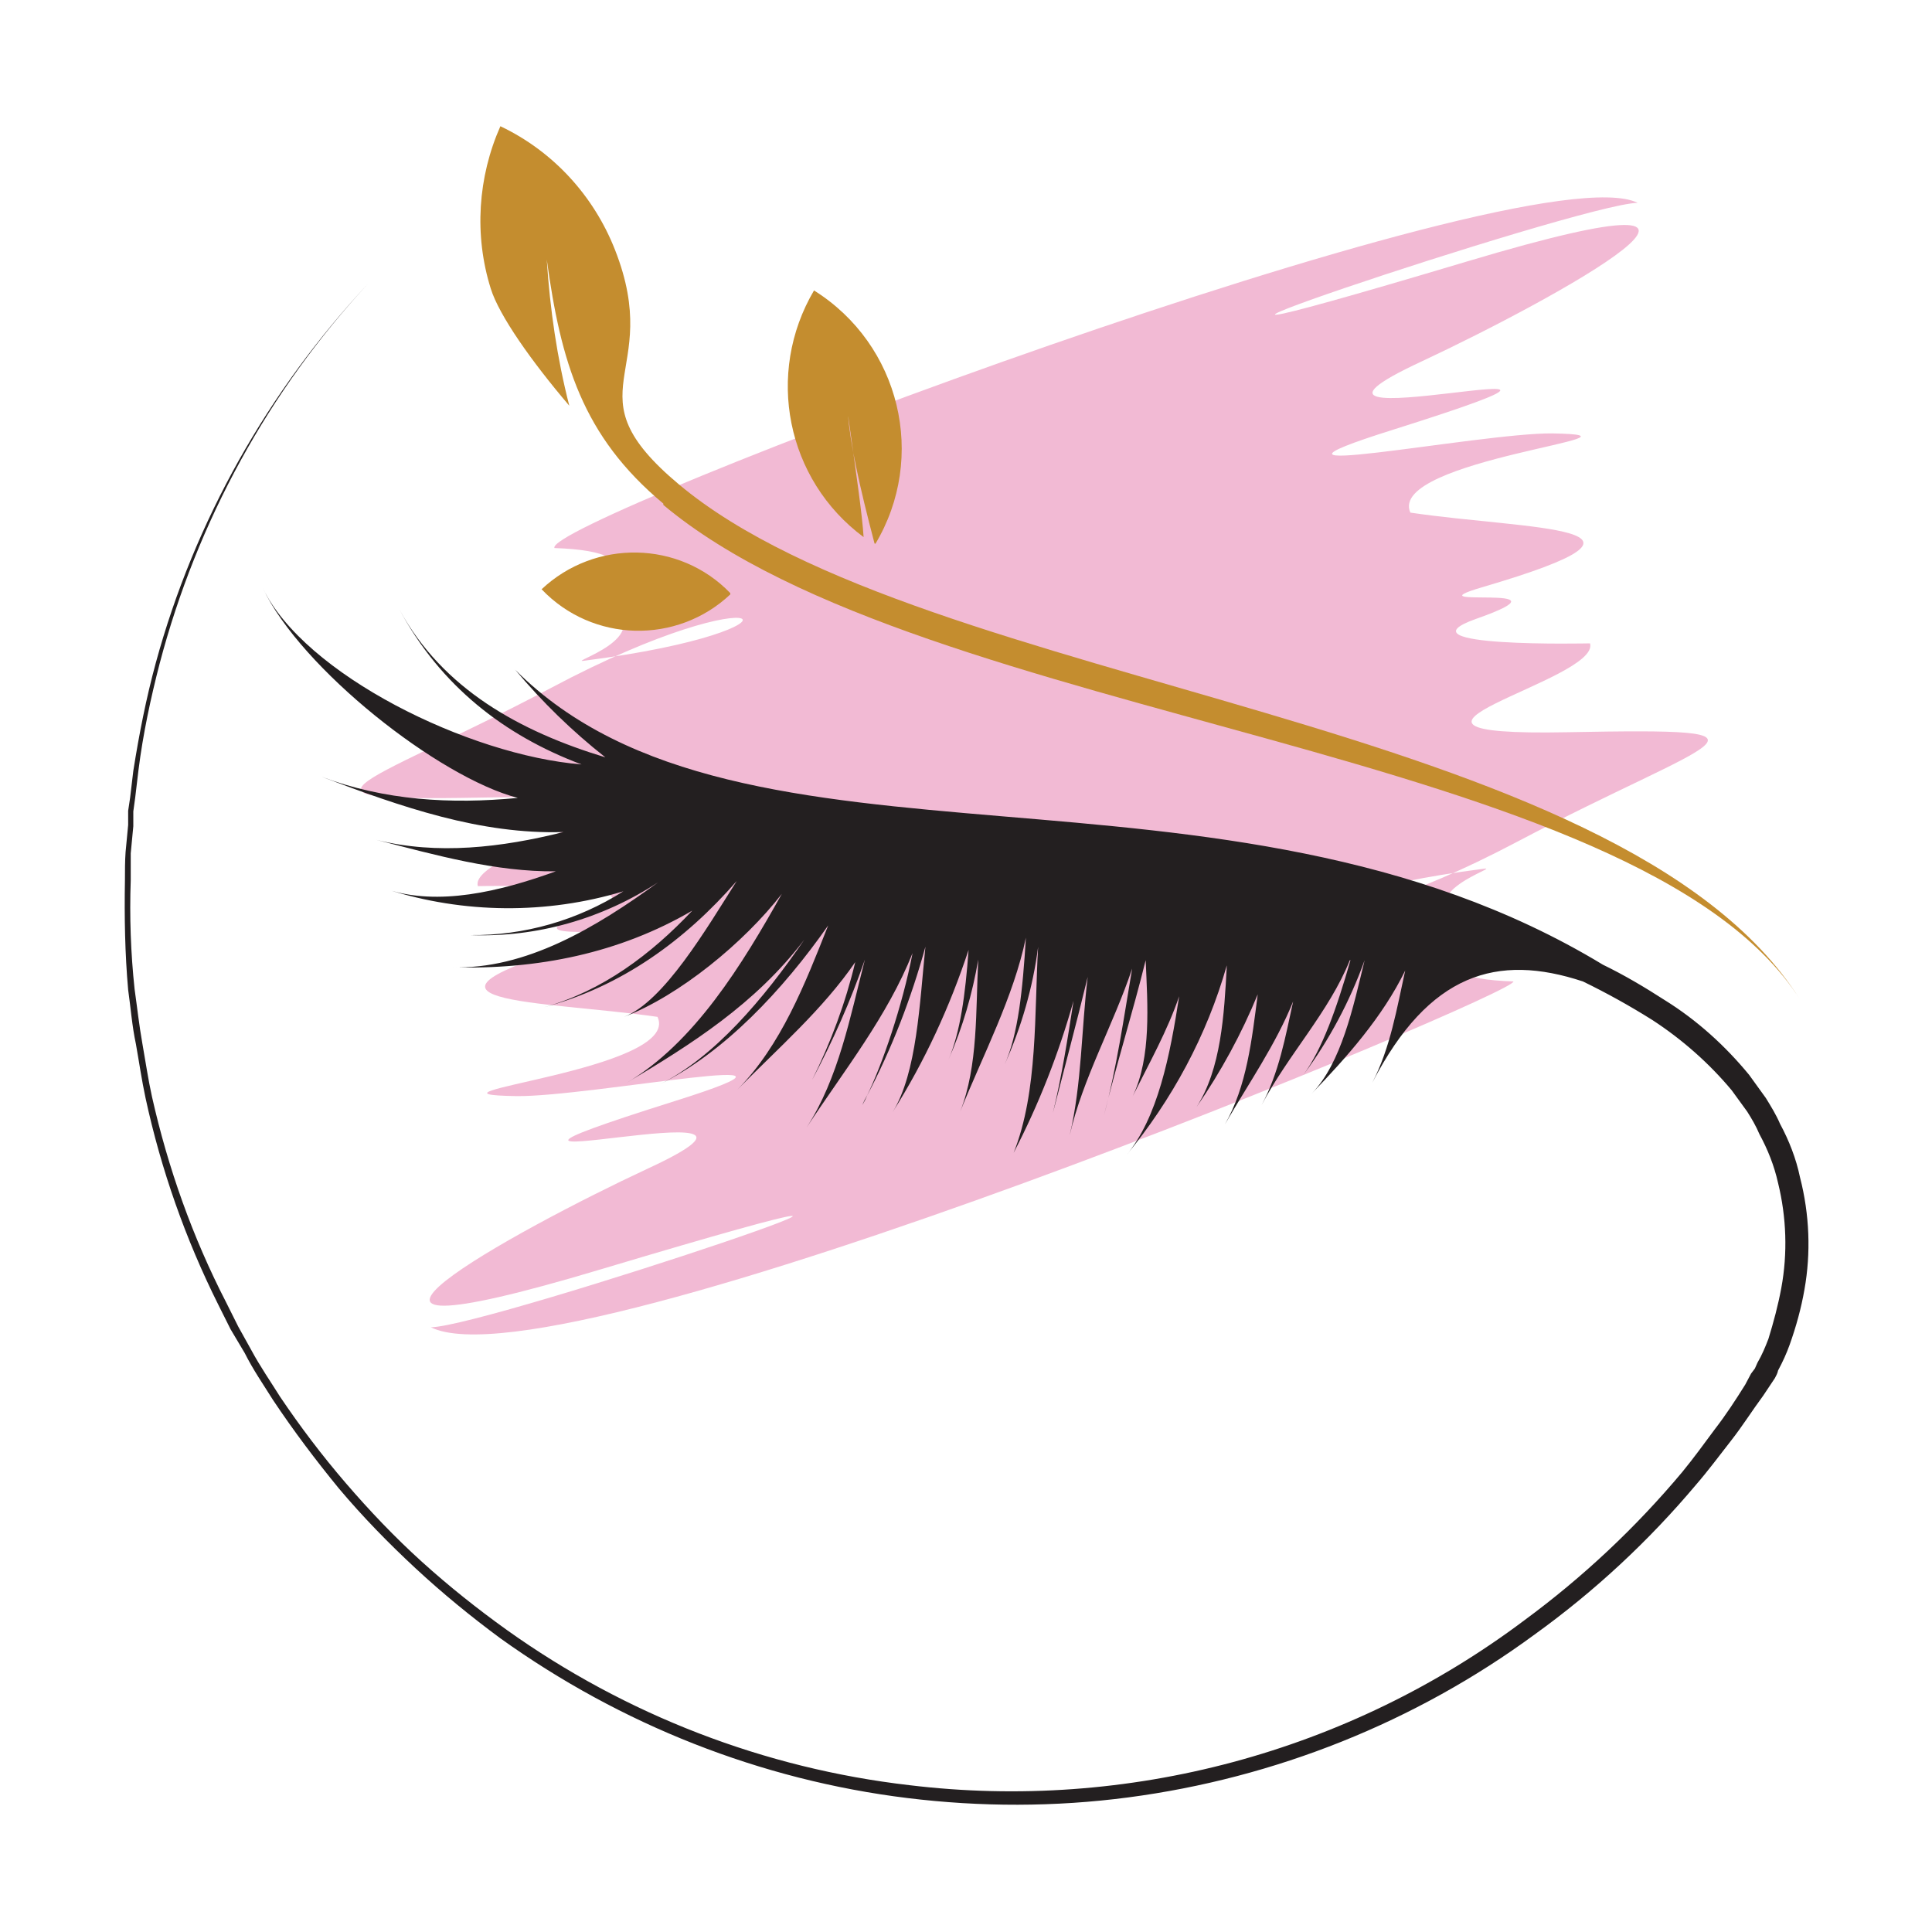 <?xml version="1.0" encoding="utf-8"?>
<!-- Generator: Adobe Illustrator 24.0.1, SVG Export Plug-In . SVG Version: 6.00 Build 0)  -->
<svg version="1.1" id="Layer_1" xmlns="http://www.w3.org/2000/svg" xmlns:xlink="http://www.w3.org/1999/xlink" x="0px" y="0px"
	 viewBox="0 0 300 300" style="enable-background:new 0 0 300 300;" xml:space="preserve">
<style type="text/css">
	.st0{fill-rule:evenodd;clip-rule:evenodd;fill:#F2BAD4;}
	.st1{fill-rule:evenodd;clip-rule:evenodd;fill:#C48D2F;}
	.st2{fill:#231F20;}
</style>
<g>
	<g>
		<path class="st0" d="M66.9,206.1c9-0.1,102.9-31.9,26.4-9c-53.4,16-13.2-6.1,7.2-15.6c30.5-14.1-43.4,4.5,4.2-10.5
			c28-8.8-13.3-0.6-24.6-0.8c-18.3-0.3,25.9-4,22-12.3c-18.1-2.6-43.8-2-11-11.6c11.8-3.5-15.7,0.9,0.8-4.9
			c12.8-4.5-17.5-3.8-17.7-3.8c-1.7-5.6,39.7-14.5,3.6-13.8s-22.9-0.8,7.8-17c34.4-18.3,42.6-9,5.1-4.2c-2.8,0.4,11.6-3.7,3.8-8.7
			c-2.7-1.7,9-8.2-8.4-8.8c-2.2-4,151.1-62.1,168.2-53.6c-9,0.1-103.1,32-26.5,9.1c53.5-16,13.3,6-7,15.5
			c-30.6,14.2,43.4-4.5-4.4,10.6c-28,8.8,13.3,0.5,24.6,0.6c18.3,0.3-25.7,4-22,12.3c18.2,2.7,43.9,2,11.1,11.6
			c-11.8,3.5,15.6-0.9-0.9,4.9c-12.7,4.5,17.5,3.8,17.7,3.8c1.7,5.8-39.7,14.5-3.5,13.8s22.9,0.8-7.8,17c-34.6,18.3-42.8,9-5.2,4.2
			c2.9-0.4-11.5,3.7-3.8,8.7c2.7,1.8-9,8.2,8.4,8.8C235.9,154.2,87.3,216.2,66.9,206.1"/>
		<g>
			<path class="st1" d="M135.9,84.4h-0.1c-2.4-9.1-3.8-15.7-4.1-19.8c1.3,9.2,2.2,15.5,2.4,18.8c-12-8.9-15.3-25.4-7.7-38.3
				c13.4,8.4,17.6,25.9,9.5,39.4 M113.4,92.3c-8.3,7.8-21.4,7.5-29.3-0.8c8.3-7.8,21.4-7.6,29.3,0.6L113.4,92.3z M103,78.4
				c40.8,34.2,151.4,37.3,176.5,76.8c-28-44.3-135.7-47.8-174.1-80c-17.3-14.5-2.2-16.8-9.9-36.4c-3.3-8.4-9.6-15.3-17.8-19.2
				c-3.5,7.9-4.1,16.9-1.5,25.2C77.5,49,82.6,56.2,88.4,63c-1.9-7.4-3-15-3.5-22.7c2.2,15.9,5.5,27.4,18.1,37.9L103,78.4z"/>
			<g>
				<defs>
					<path id="SVGID_1_" d="M135.9,84.4h-0.1c-2.4-9.1-3.8-15.7-4.1-19.8c1.3,9.2,2.2,15.5,2.4,18.8c-12-8.9-15.3-25.4-7.7-38.3
						c13.4,8.4,17.6,25.9,9.5,39.4 M113.4,92.3c-8.3,7.8-21.4,7.5-29.3-0.8c8.3-7.8,21.4-7.6,29.3,0.6L113.4,92.3z M103,78.4
						c40.8,34.2,151.4,37.3,176.5,76.8c-28-44.3-135.7-47.8-174.1-80c-17.3-14.5-2.2-16.8-9.9-36.4c-3.3-8.4-9.6-15.3-17.8-19.2
						c-3.5,7.9-4.1,16.9-1.5,25.2C77.5,49,82.6,56.2,88.4,63c-1.9-7.4-3-15-3.5-22.7c2.2,15.9,5.5,27.4,18.1,37.9L103,78.4z"/>
				</defs>
				<clipPath id="SVGID_2_">
					<use xlink:href="#SVGID_1_"  style="overflow:visible;"/>
				</clipPath>
			</g>
		</g>
	</g>
	<path class="st2" d="M133.9,171.6c0.3-0.5,0.6-1.1,0.8-1.6C134.4,170.5,134.1,171.1,133.9,171.6z M279.5,182.8
		c-0.6-2.9-1.7-5.7-3.1-8.3c-0.6-1.4-1.4-2.7-2.2-4l-2.6-3.6c-3.7-4.5-8.1-8.5-13.1-11.6c-3.1-2-6.3-3.9-9.6-5.5
		c-58.9-35.7-133.7-10.5-168.9-45.8c4.2,5,8.8,9.5,14,13.6c-13.2-4-25.3-10.6-32-23c6.4,11.9,16.3,19.6,28.3,24.1
		c-17.5-1.4-43.1-14-49.5-27.4c5.9,12.5,27.3,29.4,39.6,32.6c-10.4,1-20.7,0.4-30.5-3.3c12.4,4.7,24.7,9,37.6,8.6
		c-9.6,2.4-19.6,3.6-29.1,1.2c9.3,2.4,18.6,5,27.9,4.9c-8.8,3.2-18.3,5.4-26.2,2.8c11.9,3.8,24.8,3.9,36.7,0.3
		c-7.1,4.5-15.4,6.9-23.8,6.8c10.3,0.4,20.5-2.5,29.2-8.2c-9.6,7-20.6,13.6-32.1,13.2c13.4,0.4,26.1-2.2,37.4-8.8
		c-6.4,6.8-14,12.5-23,15c12-3.2,21.9-10.4,29.9-19.6c-4.7,7.4-11.3,18.7-17.5,21.1c8.6-3.3,18.6-11.5,24.5-19.1
		c-6.1,10.9-13.6,23.2-24.2,29.4c10.1-6,20.1-12.3,27.7-22.3c-6.3,9.2-14,18.3-22.5,22.5c10-4.9,19.2-14.7,26.2-24.7
		c-3.6,9.1-7.3,18.6-14.1,25.5c6.4-6.5,13.3-12.5,18.3-19.8c-1.5,6.3-3.8,12.5-6.7,18.3c3.2-6,6-12.3,8.2-18.7c-2.3,9-4.1,18.4-9,26
		c5.8-8.8,12.5-17.2,16.4-27c-1.6,8.3-4.7,17.3-7.1,22.2c3.9-7.4,6.9-15.2,9.1-23.2c-0.9,8.7-1.3,19.6-5.1,25.7
		c5-7.9,8.9-16.4,11.8-25.2c-0.5,7-1.3,12.8-3.1,17c2.2-5,3.7-10.2,4.6-15.5c-0.4,7.9,0,16.5-2.8,23.6c3.5-8.7,8.3-17.8,10.2-27
		c-0.5,8.2-1.2,15-3.3,19.7c2.6-5.8,4.4-12,5.2-18.3c-0.6,10.2,0,22.5-3.8,32c3.9-7.5,7-15.4,9.3-23.6c-0.9,5.8-1.8,11.6-3.2,17.4
		c1.8-7,3.7-14.1,5.4-21.1c-1,8.2-0.9,16.5-2.8,24.6c2-8.8,6.8-17.2,9.7-25.9c-1.3,7.7-2.4,15.4-4.4,22.9c2-8.2,4.5-16.1,6.5-24.2
		c0.3,7,0.9,15-2,21.1c2.6-5.2,5.4-10.2,7.2-15.5c-1.4,9.1-3.3,18.9-8.3,24.8c7.2-8.7,12.6-18.7,15.7-29.6c-0.4,7.7-0.9,16.1-4.7,22
		c3.8-5.5,7-11.4,9.5-17.5c-0.9,7-1.7,14.3-5.1,20.2c3.7-6.4,7.9-12.4,10.6-19.1c-1.2,5.5-2.2,11.1-4.9,16.1
		c4.1-7.8,10.5-14.5,13.7-22.5h0.1c-2.2,7.7-4.4,13.8-7.3,17.8c4-5.4,7.2-11.4,9.5-17.8c-1.8,7.4-3.6,15.9-8.2,20.7
		c5.4-5.6,11-11.9,14.5-19.1c-1.3,5.9-2.3,12-5.1,17.4c8.8-17,19.4-20.1,32.7-15.7c3.7,1.8,7.3,3.8,10.8,6c4.6,3,8.8,6.7,12.3,10.9
		l2.4,3.3c0.7,1.1,1.4,2.3,1.9,3.5c1.3,2.4,2.3,4.9,2.9,7.6c1.3,5.3,1.5,10.9,0.5,16.3c-0.5,2.7-1.2,5.3-2,7.9
		c-0.5,1.3-1,2.5-1.7,3.7l-0.4,0.9l-0.6,0.8L271,215c-1.5,2.4-3,4.7-4.7,6.9c-1.7,2.3-3.3,4.5-5.1,6.7c-7.2,8.6-15.4,16.3-24.5,23
		c-27.3,20.5-61.6,29.7-95.5,25.6c-22.5-2.6-44-10.9-62.5-24.1c-4.6-3.3-9-6.8-13.2-10.6c-4.2-3.8-8.1-7.9-11.8-12.2
		c-3.7-4.3-7.1-8.8-10.2-13.4c-1.5-2.4-3.1-4.7-4.5-7.3l-2-3.6l-1.9-3.8c-5.2-10.1-9-20.8-11.5-31.9c-0.6-2.7-1-5.5-1.5-8.3
		c-0.5-2.8-0.8-5.6-1.2-8.4c-0.6-5.6-0.8-11.3-0.6-16.9v-4.2l0.4-4.2V126l0.3-2.2l0.5-4.2c0.7-5.6,1.9-11.2,3.3-16.6
		c5.8-22,16.9-42.3,32.4-59c-15.6,16.7-27,36.9-33,58.9c-1.5,5.5-2.6,11.1-3.5,16.8l-0.5,4.2l-0.3,2v2.2l-0.4,4.2
		c-0.1,1.4-0.1,2.9-0.1,4.4c-0.1,5.7,0,11.4,0.5,17c0.4,2.8,0.6,5.6,1.2,8.4c0.5,2.8,0.9,5.6,1.5,8.4c2.4,11.1,6.2,21.9,11.3,32.1
		l1.9,3.8l2.2,3.7c1.3,2.6,2.9,4.9,4.4,7.3c3.2,4.8,6.6,9.3,10.2,13.7c3.7,4.4,7.7,8.5,11.9,12.4c4.2,3.9,8.6,7.5,13.2,10.9
		c18.7,13.4,40.4,22,63.2,24.8c11.4,1.4,22.9,1.4,34.3-0.1c22.8-3,44.6-11.7,63.1-25.3c9.3-6.7,17.7-14.5,25.1-23.3
		c1.9-2.2,3.6-4.5,5.4-6.8c1.8-2.3,3.3-4.7,5-7l1.2-1.8l0.6-0.9c0.2-0.4,0.4-0.7,0.5-1.2c0.7-1.3,1.3-2.6,1.8-4
		c1-2.8,1.8-5.7,2.3-8.6C281.2,194.6,281,188.6,279.5,182.8z"/>
</g>
</svg>
